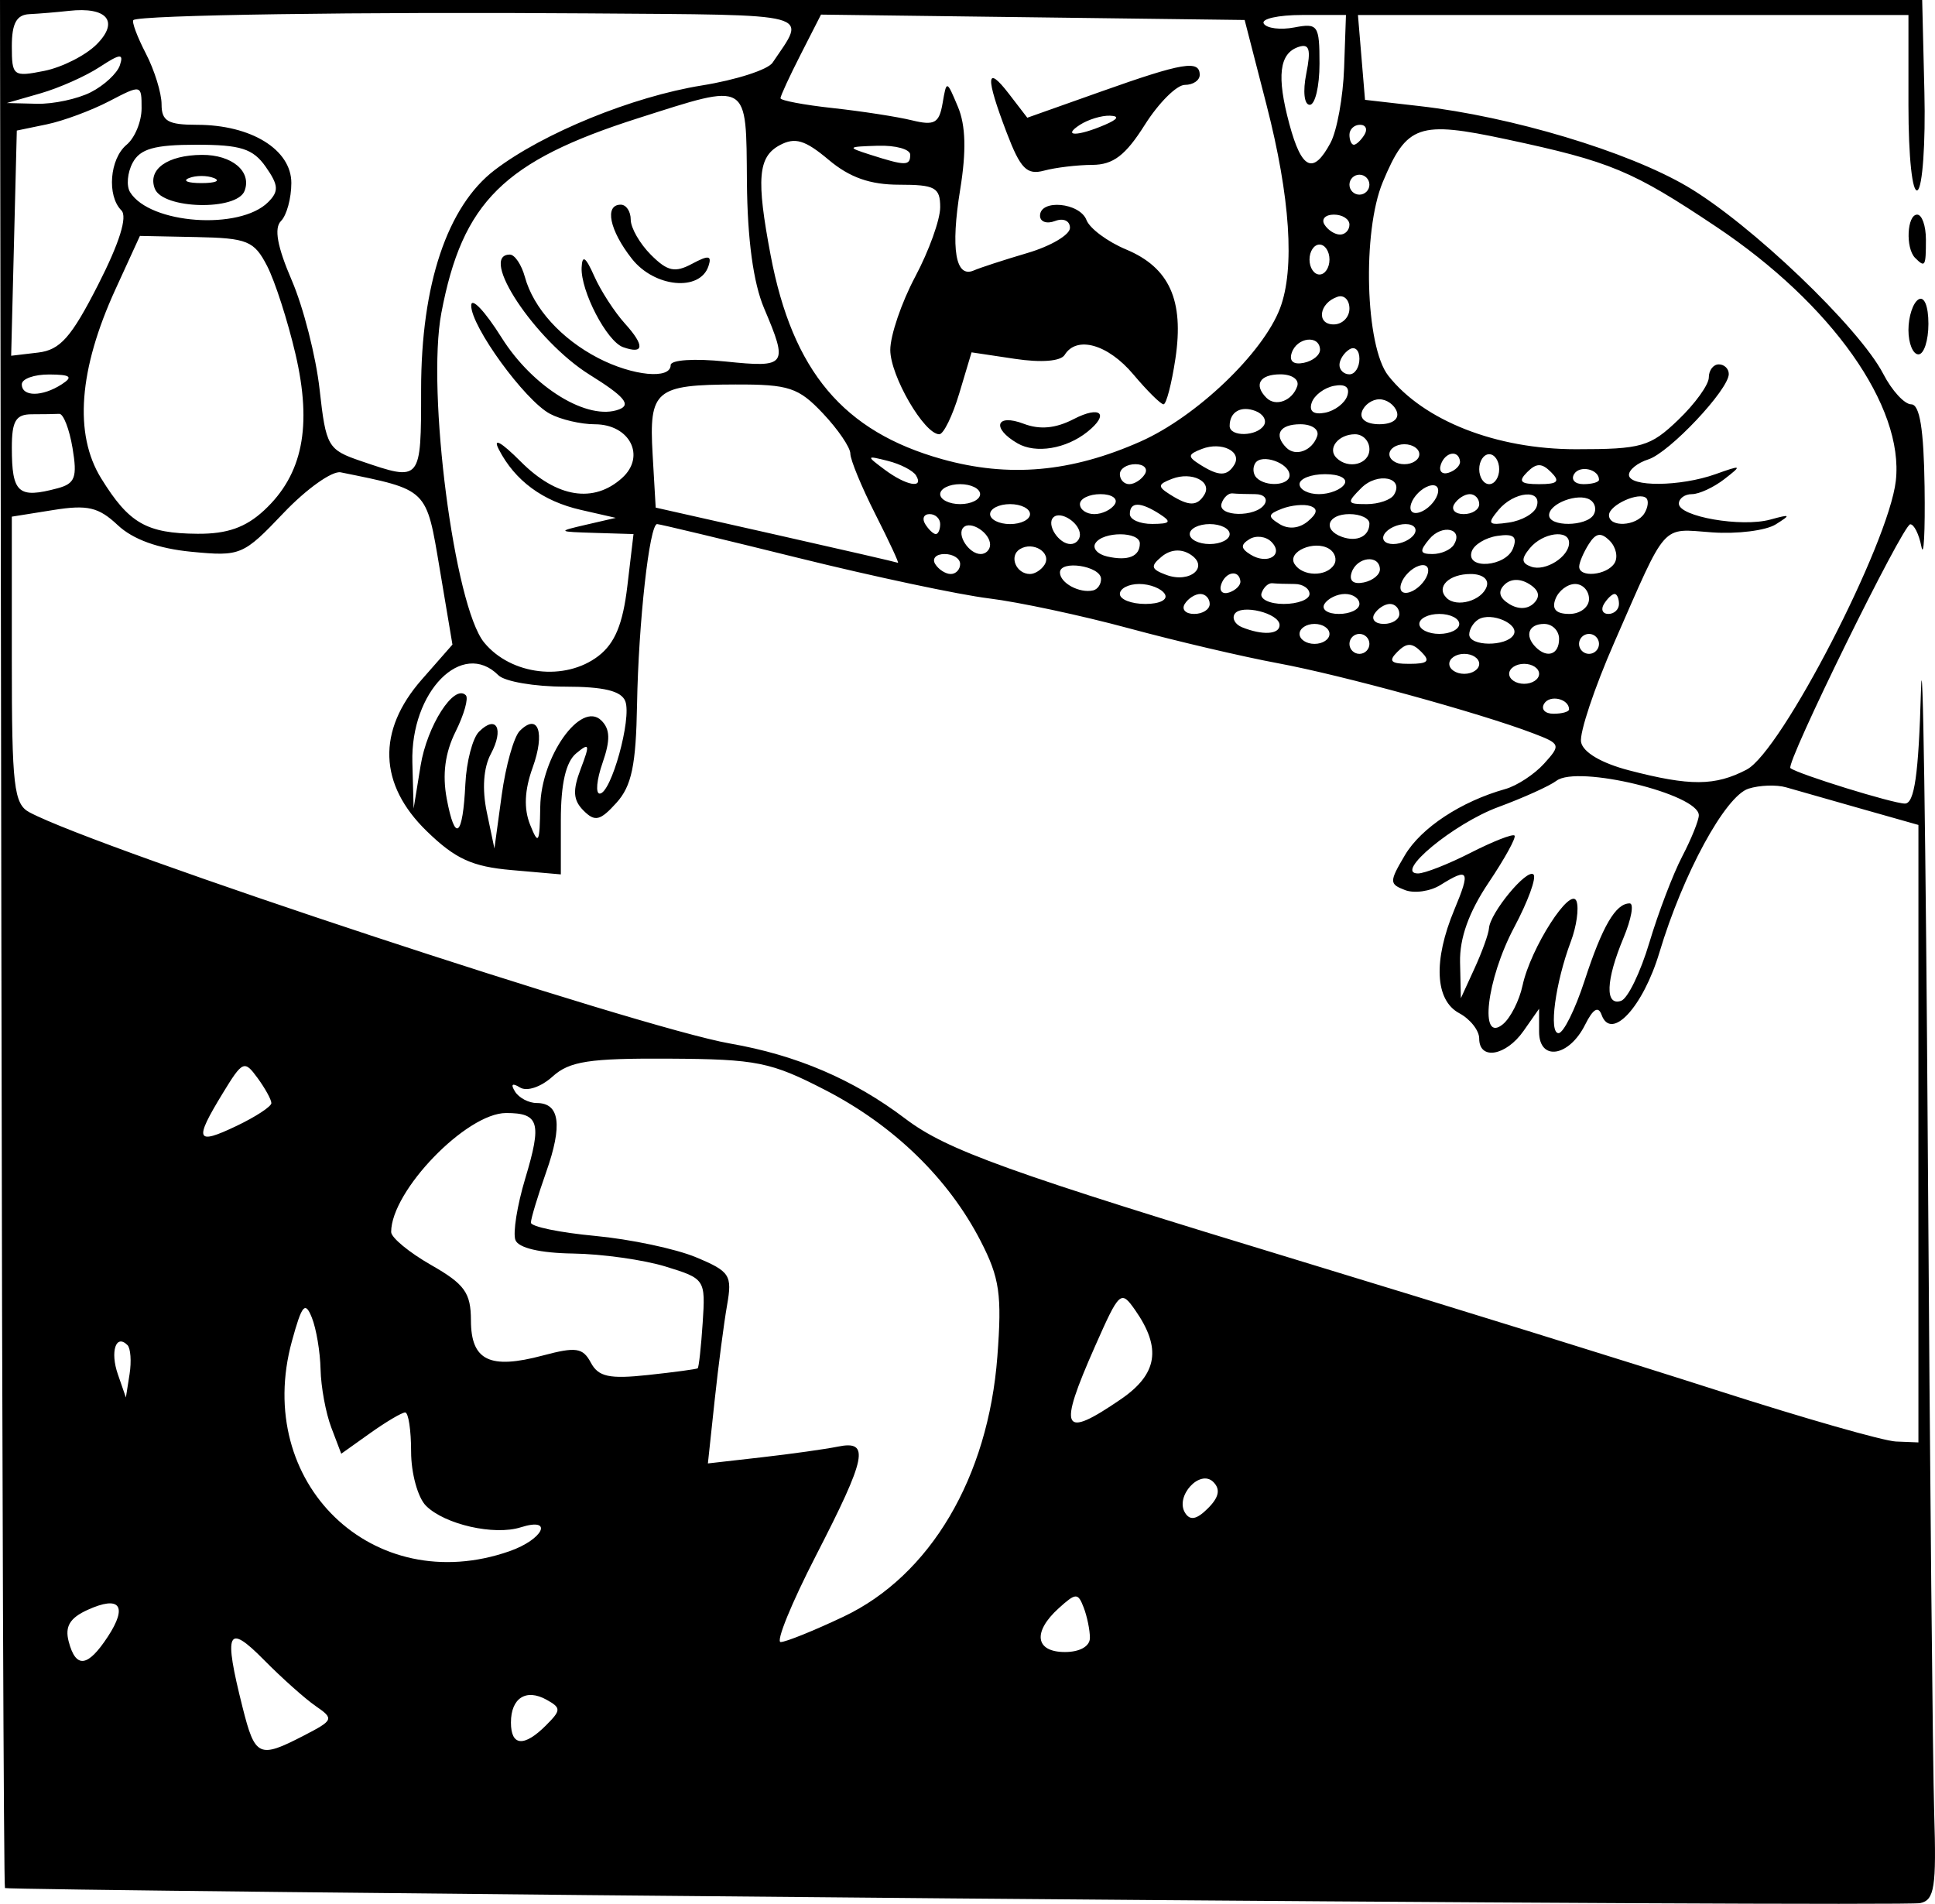 <?xml version="1.0" encoding="UTF-8" standalone="no"?>
<!-- Created with Inkscape (http://www.inkscape.org/) -->

<svg
   xmlns:dc="http://purl.org/dc/elements/1.1/"
   xmlns:cc="http://creativecommons.org/ns#"
   xmlns:rdf="http://www.w3.org/1999/02/22-rdf-syntax-ns#"
   xmlns:svg="http://www.w3.org/2000/svg"
   xmlns="http://www.w3.org/2000/svg"
   xmlns:sodipodi="http://sodipodi.sourceforge.net/DTD/sodipodi-0.dtd"
   xmlns:inkscape="http://www.inkscape.org/namespaces/inkscape"
   width="54.707mm"
   height="53.827mm"
   viewBox="0 0 193.845 190.725"
   id="svg2"
   version="1.1"
   inkscape:version="0.91 r13725"
   sodipodi:docname="angry_bargainer.svg">
  <defs
     id="defs4" />
  <sodipodi:namedview
     id="base"
     pagecolor="#ffffff"
     bordercolor="#666666"
     borderopacity="1.0"
     inkscape:pageopacity="0.0"
     inkscape:pageshadow="2"
     inkscape:zoom="0.98994949"
     inkscape:cx="190.74335"
     inkscape:cy="111.27123"
     inkscape:document-units="px"
     inkscape:current-layer="layer1"
     showgrid="false"
     inkscape:window-width="1366"
     inkscape:window-height="744"
     inkscape:window-x="0"
     inkscape:window-y="24"
     inkscape:window-maximized="1"
     fit-margin-top="0"
     fit-margin-left="0"
     fit-margin-right="0"
     fit-margin-bottom="0" />
  <g
     inkscape:label="Layer 1"
     inkscape:groupmode="layer"
     id="layer1"
     transform="translate(-113.234,-405.144)">
    <path
       style="fill:#000000"
       d="m 208.937,595.33 c -52.24,-0.449 -95.083,-0.917 -95.206,-1.04 -0.123,-0.123 -0.286,-42.731 -0.36,-94.685 l -0.136,-94.46 96.28,0 96.28,0 0.222,9.246 c 0.122,5.086 -0.187,9.5 -0.688,9.809 -0.521,0.322 -0.91,-3.307 -0.91,-8.496 l 0,-9.059 -27.574,0 -27.574,0 0.354,4.25 0.354,4.25 5.47,0.626 c 9.22,1.055 20.794,4.529 26.777,8.036 6.365,3.731 17.27,14.153 19.674,18.8 0.864,1.671 2.122,3.039 2.795,3.042 0.857,0.003 1.259,2.478 1.34,8.25 0.064,4.535 -0.08,7.233 -0.32,5.996 -0.24,-1.238 -0.742,-2.24 -1.116,-2.228 -0.745,0.024 -12.528,24.003 -12.003,24.427 0.736,0.596 10.28,3.551 11.468,3.551 0.957,0 1.371,-2.9 1.608,-11.25 0.175,-6.188 0.486,14.625 0.69,46.25 0.204,31.625 0.491,61.394 0.637,66.153 0.228,7.417 0.027,8.703 -1.408,9.001 -0.92,0.191 -44.415,-0.02 -96.655,-0.469 z m -65.278,-16.31 c 3.002,-1.553 3.055,-1.683 1.2,-2.962 -1.067,-0.736 -3.401,-2.817 -5.185,-4.626 -3.68,-3.729 -4.061,-2.876 -2.136,4.769 1.247,4.951 1.644,5.134 6.121,2.819 z m 24.277,-1.036 c 1.513,-1.513 1.519,-1.74 0.064,-2.554 -2.059,-1.152 -3.581,-0.186 -3.581,2.274 0,2.379 1.314,2.484 3.518,0.281 z m -43.905,-8.871 c 2.026,-3.092 1.214,-4.166 -2.03,-2.688 -1.772,0.807 -2.281,1.66 -1.888,3.162 0.716,2.738 1.907,2.594 3.917,-0.474 z m 98.388,0.113 c 0,-0.78 -0.281,-2.149 -0.624,-3.043 -0.571,-1.488 -0.782,-1.482 -2.5,0.073 -2.638,2.387 -2.353,4.388 0.624,4.388 1.491,0 2.5,-0.572 2.5,-1.418 z m -24.684,-2.125 c 8.688,-4.114 14.496,-13.936 15.413,-26.068 0.469,-6.198 0.227,-7.868 -1.676,-11.566 -3.218,-6.254 -8.693,-11.576 -15.553,-15.117 -5.456,-2.816 -6.875,-3.102 -15.645,-3.151 -8.027,-0.045 -9.988,0.256 -11.687,1.794 -1.157,1.047 -2.57,1.522 -3.26,1.095 -0.777,-0.48 -0.959,-0.335 -0.504,0.402 0.392,0.635 1.376,1.155 2.186,1.155 2.3,0 2.599,2.211 0.938,6.92 -0.84,2.382 -1.528,4.66 -1.528,5.061 0,0.401 2.891,1 6.425,1.33 3.534,0.33 8.084,1.293 10.112,2.14 3.406,1.423 3.643,1.788 3.115,4.795 -0.315,1.79 -0.876,6.09 -1.247,9.557 l -0.675,6.302 5.385,-0.613 c 2.962,-0.337 6.398,-0.819 7.635,-1.071 3.234,-0.659 2.894,1.026 -2.201,10.929 -2.448,4.758 -4.035,8.65 -3.527,8.65 0.508,0 3.34,-1.144 6.294,-2.543 z m -33.466,-6.555 c 3.402,-1.186 4.47,-3.456 1.127,-2.395 -2.655,0.843 -7.614,-0.286 -9.488,-2.16 -0.819,-0.819 -1.49,-3.258 -1.49,-5.418 0,-2.161 -0.268,-3.929 -0.596,-3.929 -0.328,0 -1.902,0.93 -3.499,2.067 l -2.903,2.067 -1.001,-2.633 c -0.55,-1.448 -1.033,-4.066 -1.071,-5.817 -0.039,-1.752 -0.431,-4.085 -0.873,-5.185 -0.674,-1.68 -0.994,-1.302 -1.999,2.363 -3.894,14.204 8.123,25.805 21.793,21.04 z m 70.514,-6.937 c -1.332,-1.332 -3.86,1.424 -2.833,3.087 0.5,0.809 1.166,0.678 2.293,-0.449 1.109,-1.109 1.272,-1.906 0.539,-2.638 z m 70.635,-34.894 0,-30.929 -5.75,-1.628 c -3.163,-0.895 -6.537,-1.857 -7.5,-2.138 -0.963,-0.281 -2.659,-0.222 -3.771,0.131 -2.325,0.738 -6.564,8.529 -8.924,16.406 -1.643,5.482 -4.831,8.918 -5.797,6.248 -0.329,-0.909 -0.858,-0.59 -1.647,0.991 -1.614,3.237 -4.612,3.692 -4.612,0.699 l 0,-2.296 -1.557,2.223 c -1.76,2.513 -4.443,2.971 -4.443,0.758 0,-0.806 -0.9,-1.946 -2,-2.535 -2.432,-1.301 -2.618,-5.277 -0.487,-10.378 1.635,-3.913 1.45,-4.241 -1.395,-2.464 -1.02,0.637 -2.616,0.865 -3.548,0.508 -1.588,-0.609 -1.589,-0.827 -0.013,-3.495 1.62,-2.742 5.633,-5.386 10.06,-6.628 1.165,-0.327 2.912,-1.471 3.882,-2.543 1.703,-1.882 1.665,-1.987 -1.118,-3.048 -5.328,-2.032 -19.165,-5.83 -25.55,-7.013 -3.482,-0.645 -10.206,-2.222 -14.941,-3.503 -4.735,-1.281 -11.035,-2.627 -14,-2.99 -2.965,-0.363 -11.555,-2.187 -19.089,-4.053 -7.535,-1.866 -13.905,-3.393 -14.156,-3.393 -0.768,0 -1.867,9.869 -2.01,18.05 -0.107,6.121 -0.539,8.188 -2.068,9.877 -1.628,1.799 -2.147,1.922 -3.291,0.778 -1.046,-1.046 -1.112,-2.005 -0.285,-4.18 0.945,-2.485 0.89,-2.67 -0.459,-1.551 -1.031,0.856 -1.532,3.044 -1.532,6.696 l 0,5.424 -4.932,-0.432 c -3.954,-0.346 -5.639,-1.119 -8.5,-3.898 -4.827,-4.687 -5.002,-10.061 -0.497,-15.192 l 3.071,-3.498 -1.269,-7.551 c -1.37,-8.151 -1.131,-7.918 -9.924,-9.707 -0.853,-0.173 -3.426,1.656 -5.719,4.065 -4.051,4.257 -4.311,4.367 -9.232,3.894 -3.327,-0.32 -5.859,-1.234 -7.383,-2.666 -1.926,-1.809 -3.024,-2.066 -6.467,-1.516 l -4.148,0.663 0,14.337 c 0,12.67 0.205,14.447 1.763,15.28 6.864,3.673 61.155,21.592 70.183,23.164 6.679,1.163 12.386,3.609 17.554,7.524 4.179,3.166 10.214,5.337 40,14.391 14.3,4.347 32.975,10.145 41.5,12.885 8.525,2.74 16.512,5.023 17.75,5.072 l 2.25,0.09 0,-30.929 z m -79.898,26.603 c 3.684,-2.522 4.097,-5.124 1.421,-8.944 -1.416,-2.021 -1.563,-1.887 -3.997,3.614 -3.757,8.496 -3.333,9.375 2.576,5.33 z m -99.521,-5.426 c -1.154,-1.154 -1.746,0.653 -0.959,2.927 l 0.805,2.325 0.368,-2.336 c 0.202,-1.285 0.106,-2.597 -0.213,-2.917 z m 57.128,2.328 c 0.115,-0.087 0.34,-2.14 0.5,-4.561 0.288,-4.343 0.239,-4.418 -3.708,-5.631 -2.2,-0.676 -6.377,-1.264 -9.281,-1.306 -3.294,-0.048 -5.465,-0.556 -5.77,-1.351 -0.269,-0.701 0.174,-3.477 0.985,-6.171 1.681,-5.585 1.397,-6.555 -1.916,-6.555 -3.977,0 -11.518,7.805 -11.518,11.92 0,0.561 1.797,2.046 3.992,3.3 3.378,1.929 3.993,2.785 4,5.561 0.009,4.018 1.882,4.932 7.195,3.514 3.331,-0.889 4.014,-0.788 4.818,0.715 0.758,1.417 1.848,1.653 5.716,1.237 2.628,-0.282 4.873,-0.585 4.987,-0.672 z m -42.708,-26.569 c 0,-0.343 -0.625,-1.478 -1.388,-2.522 -1.32,-1.805 -1.493,-1.728 -3.496,1.559 -2.878,4.722 -2.678,5.193 1.385,3.256 1.925,-0.918 3.5,-1.95 3.5,-2.293 z m 125.341,-11.778 c 0.802,-3.761 4.851,-10.064 5.413,-8.427 0.246,0.715 -0.01,2.515 -0.569,4 -1.557,4.136 -2.239,9.199 -1.24,9.199 0.492,0 1.665,-2.362 2.607,-5.25 1.783,-5.466 3.115,-7.75 4.519,-7.75 0.455,0 0.174,1.561 -0.622,3.468 -1.766,4.227 -1.865,6.837 -0.238,6.295 0.666,-0.222 1.941,-2.847 2.833,-5.833 0.892,-2.986 2.372,-6.87 3.289,-8.63 0.917,-1.76 1.667,-3.618 1.667,-4.129 0,-2.118 -12.147,-5.062 -14.261,-3.457 -0.681,0.518 -3.309,1.705 -5.838,2.639 -4.45,1.642 -10.5,6.647 -8.035,6.647 0.668,0 3.04,-0.931 5.271,-2.07 2.231,-1.138 4.211,-1.915 4.4,-1.727 0.189,0.189 -0.98,2.313 -2.597,4.72 -1.978,2.945 -2.913,5.555 -2.859,7.977 l 0.081,3.6 1.374,-3 c 0.756,-1.65 1.404,-3.45 1.441,-4 0.104,-1.552 3.816,-6.041 4.461,-5.396 0.316,0.316 -0.553,2.696 -1.932,5.288 -2.783,5.234 -3.534,11.706 -1.127,9.708 0.759,-0.63 1.641,-2.372 1.961,-3.872 z m -100.454,-25.514 c 1.846,-1.846 2.554,0.178 1.288,3.679 -0.817,2.26 -0.9,4.114 -0.255,5.725 0.838,2.094 0.961,1.875 1.017,-1.812 0.076,-5.01 4.07,-10.646 6.118,-8.632 0.886,0.872 0.917,1.967 0.122,4.25 -0.59,1.692 -0.717,3.076 -0.283,3.076 1.142,0 3.226,-7.524 2.563,-9.252 -0.398,-1.037 -2.159,-1.462 -6.066,-1.462 -3.028,0 -6.019,-0.514 -6.648,-1.143 -3.627,-3.627 -8.811,1.63 -8.618,8.742 l 0.125,4.615 0.697,-4.286 c 0.654,-4.023 3.36,-8.24 4.533,-7.066 0.29,0.29 -0.173,1.933 -1.029,3.65 -1.051,2.107 -1.338,4.288 -0.884,6.709 0.838,4.465 1.61,3.856 1.868,-1.475 0.108,-2.235 0.722,-4.589 1.364,-5.231 1.746,-1.746 2.53,-0.284 1.19,2.219 -0.743,1.388 -0.892,3.527 -0.408,5.836 l 0.764,3.645 0.731,-5.353 c 0.402,-2.944 1.217,-5.839 1.811,-6.433 z m 122.913,3.877 c 3.467,-1.81 14.227,-22.651 14.935,-28.925 0.84,-7.449 -6.419,-17.721 -17.982,-25.447 -8.449,-5.645 -10.573,-6.531 -21.023,-8.766 -8.791,-1.88 -9.987,-1.468 -12.384,4.266 -2.085,4.988 -1.762,16.482 0.545,19.415 3.551,4.514 10.83,7.367 18.794,7.367 6.586,0 7.44,-0.245 10.25,-2.937 1.686,-1.615 3.066,-3.528 3.066,-4.25 0,-0.722 0.45,-1.313 1,-1.313 0.55,0 1,0.434 1,0.965 0,1.566 -5.956,7.886 -8.062,8.554 -1.066,0.338 -1.938,1.035 -1.938,1.548 0,1.234 5.147,1.191 8.685,-0.073 2.626,-0.938 2.685,-0.905 0.874,0.5 -1.068,0.828 -2.53,1.506 -3.25,1.506 -0.72,0 -1.309,0.43 -1.309,0.955 0,1.297 6.274,2.387 9.163,1.593 2.037,-0.56 2.106,-0.498 0.537,0.483 -0.99,0.619 -3.858,0.978 -6.373,0.798 -5.165,-0.37 -4.451,-1.174 -9.788,11.008 -2.009,4.585 -3.51,9.085 -3.337,10 0.195,1.026 2.038,2.113 4.807,2.834 6.119,1.593 8.619,1.577 11.791,-0.079 z m -17.8,-6.031 c 0,-1.055 -1.919,-1.499 -2.49,-0.575 -0.345,0.559 0.073,1.016 0.931,1.016 0.857,0 1.559,-0.198 1.559,-0.441 z m -3,-3.559 c 0,-0.55 -0.675,-1 -1.5,-1 -0.825,0 -1.5,0.45 -1.5,1 0,0.55 0.675,1 1.5,1 0.825,0 1.5,-0.45 1.5,-1 z m -94.23,-1.791 c 1.643,-1.264 2.441,-3.192 2.889,-6.978 l 0.62,-5.231 -3.889,-0.118 c -3.741,-0.114 -3.775,-0.145 -0.889,-0.812 l 3,-0.694 -3.5,-0.799 c -3.817,-0.871 -6.609,-2.932 -8.218,-6.065 -0.627,-1.221 0.241,-0.735 2.211,1.239 3.601,3.608 7.3,4.2 10.146,1.624 2.401,-2.173 0.769,-5.374 -2.74,-5.374 -1.392,0 -3.415,-0.473 -4.496,-1.052 -2.523,-1.35 -7.909,-8.761 -7.884,-10.848 0.011,-0.88 1.381,0.569 3.045,3.22 3.15,5.016 8.667,8.381 11.783,7.185 1.221,-0.469 0.5,-1.313 -2.962,-3.468 -5.438,-3.385 -11.184,-12.037 -7.994,-12.037 0.49,0 1.169,1.012 1.508,2.25 0.855,3.123 3.649,6.207 7.361,8.126 3.453,1.785 7.24,2.15 7.24,0.696 0,-0.527 2.378,-0.682 5.5,-0.36 6.135,0.633 6.297,0.41 3.857,-5.34 -1.075,-2.535 -1.669,-6.894 -1.718,-12.622 -0.087,-10.213 0.303,-9.981 -10.851,-6.429 -13.51,4.303 -17.647,8.391 -19.759,19.523 -1.491,7.859 1.302,29.384 4.284,33.017 2.691,3.279 8.117,3.917 11.457,1.347 z m 2.459,-30.936 c -1.627,-0.581 -4.254,-5.629 -4.148,-7.973 0.059,-1.312 0.401,-1.08 1.263,0.86 0.65,1.463 2.036,3.603 3.079,4.756 2,2.21 1.926,3.114 -0.195,2.357 z m 0.887,-8.852 c -2.246,-2.856 -2.774,-5.42 -1.116,-5.42 0.55,0 1,0.675 1,1.5 0,0.825 0.91,2.41 2.023,3.523 1.656,1.656 2.403,1.82 4.116,0.903 1.663,-0.89 2.002,-0.843 1.65,0.227 -0.848,2.58 -5.409,2.145 -7.673,-0.733 z m 84.884,40.58 c 0,-0.55 -0.675,-1 -1.5,-1 -0.825,0 -1.5,0.45 -1.5,1 0,0.55 0.675,1 1.5,1 0.825,0 1.5,-0.45 1.5,-1 z m -5.8,-1.2 c -0.933,-0.933 -1.467,-0.933 -2.4,0 -0.933,0.933 -0.667,1.2 1.2,1.2 1.867,0 2.133,-0.267 1.2,-1.2 z m -5.2,-0.8 c 0,-0.55 -0.45,-1 -1,-1 -0.55,0 -1,0.45 -1,1 0,0.55 0.45,1 1,1 0.55,0 1,-0.45 1,-1 z m 19,-0.5 c 0,-0.825 -0.675,-1.5 -1.5,-1.5 -1.562,0 -1.984,1.183 -0.833,2.333 1.151,1.151 2.333,0.728 2.333,-0.833 z m 4,0.5 c 0,-0.55 -0.45,-1 -1,-1 -0.55,0 -1,0.45 -1,1 0,0.55 0.45,1 1,1 0.55,0 1,-0.45 1,-1 z m -27,-1 c 0,-0.55 -0.675,-1 -1.5,-1 -0.825,0 -1.5,0.45 -1.5,1 0,0.55 0.675,1 1.5,1 0.825,0 1.5,-0.45 1.5,-1 z m 18.435,0.105 c 0.664,-1.075 -2.233,-2.348 -3.525,-1.549 -0.5,0.309 -0.91,0.986 -0.91,1.503 0,1.198 3.699,1.237 4.435,0.046 z m -23.435,-0.988 c 0,-1.191 -3.866,-2.142 -4.505,-1.108 -0.279,0.451 0.058,1.049 0.749,1.327 2.049,0.826 3.756,0.726 3.756,-0.219 z m 18,-0.117 c 0,-0.55 -0.9,-1 -2,-1 -1.1,0 -2,0.45 -2,1 0,0.55 0.9,1 2,1 1.1,0 2,-0.45 2,-1 z m -6,-1 c 0,-0.55 -0.423,-1 -0.941,-1 -0.518,0 -1.219,0.45 -1.559,1 -0.34,0.55 0.084,1 0.941,1 0.857,0 1.559,-0.45 1.559,-1 z m -19,-1 c 0,-0.55 -0.423,-1 -0.941,-1 -0.518,0 -1.219,0.45 -1.559,1 -0.34,0.55 0.084,1 0.941,1 0.857,0 1.559,-0.45 1.559,-1 z m 15,0 c 0,-0.55 -0.648,-1 -1.441,-1 -0.793,0 -1.719,0.45 -2.059,1 -0.34,0.55 0.309,1 1.441,1 1.132,0 2.059,-0.45 2.059,-1 z m 17,-2 c -0.92,-0.569 -1.863,-0.537 -2.483,0.083 -0.667,0.667 -0.506,1.306 0.483,1.917 0.92,0.569 1.863,0.537 2.483,-0.083 0.667,-0.667 0.506,-1.306 -0.483,-1.917 z m 6,1.5 c 0,-0.825 -0.627,-1.5 -1.393,-1.5 -0.766,0 -1.652,0.675 -1.969,1.5 -0.392,1.02 0.054,1.5 1.393,1.5 1.083,0 1.969,-0.675 1.969,-1.5 z m 3,0.5 c 0,-0.55 -0.198,-1 -0.441,-1 -0.243,0 -0.719,0.45 -1.059,1 -0.34,0.55 -0.141,1 0.441,1 0.582,0 1.059,-0.45 1.059,-1 z m -45.5,-1 c -0.34,-0.55 -1.491,-1 -2.559,-1 -1.068,0 -1.941,0.45 -1.941,1 0,0.55 1.152,1 2.559,1 1.451,0 2.292,-0.433 1.941,-1 z m 14.5,0 c 0,-0.55 -0.675,-1 -1.5,-1 -0.825,0 -1.826,-0.034 -2.225,-0.075 -0.399,-0.041 -0.886,0.409 -1.083,1 -0.197,0.591 0.804,1.075 2.225,1.075 1.421,0 2.583,-0.45 2.583,-1 z m 17.75,-0.75 c 0.242,-0.725 -0.433,-1.25 -1.608,-1.25 -2.187,0 -3.503,1.306 -2.414,2.395 1.006,1.006 3.547,0.283 4.022,-1.145 z m -38.636,-0.775 c -0.047,-1.286 -4.115,-1.906 -4.115,-0.628 0,1.053 1.961,2.111 3.325,1.795 0.454,-0.105 0.809,-0.63 0.79,-1.167 z m 13.96,0.25 c -0.124,-1.196 -1.495,-0.964 -1.925,0.325 -0.22,0.66 0.14,1.02 0.8,0.8 0.66,-0.22 1.166,-0.726 1.125,-1.125 z m 18.738,-0.662 c 0.25,-0.75 -0.125,-1.125 -0.875,-0.875 -0.722,0.241 -1.509,1.028 -1.75,1.75 -0.25,0.75 0.125,1.125 0.875,0.875 0.722,-0.241 1.509,-1.028 1.75,-1.75 z m -23.787,-2.047 c -0.916,-0.566 -1.971,-0.475 -2.839,0.245 -1.15,0.955 -1.072,1.26 0.466,1.829 2.399,0.888 4.372,-0.838 2.372,-2.074 z m 19.028,1.484 c -0.078,-1.484 -2.316,-1.212 -2.835,0.345 -0.28,0.841 0.177,1.216 1.219,1 0.917,-0.19 1.644,-0.795 1.615,-1.345 z m -42.053,-0.5 c 0,-0.55 -0.702,-1 -1.559,-1 -0.857,0 -1.281,0.45 -0.941,1 0.34,0.55 1.041,1 1.559,1 0.518,0 0.941,-0.45 0.941,-1 z m 8.457,0.069 c 0.74,-1.197 -1.142,-2.382 -2.474,-1.559 -1.118,0.691 -0.384,2.49 1.016,2.49 0.485,0 1.141,-0.419 1.457,-0.931 z m 29,0 c 0.316,-0.512 0.096,-1.227 -0.489,-1.589 -1.48,-0.915 -4.232,0.284 -3.473,1.512 0.782,1.265 3.198,1.311 3.962,0.076 z m 23.543,-2.192 c 0,-1.379 -2.632,-1.026 -3.919,0.525 -0.894,1.077 -0.865,1.51 0.128,1.866 1.413,0.506 3.792,-0.993 3.792,-2.391 z m 4.554,2.035 c 0.37,-0.598 0.152,-1.607 -0.483,-2.242 -0.873,-0.873 -1.385,-0.79 -2.098,0.337 -0.519,0.82 -0.95,1.829 -0.958,2.242 -0.024,1.155 2.781,0.888 3.539,-0.337 z m -74.037,-4.88 c -1.384,-2.732 -2.517,-5.472 -2.517,-6.09 0,-0.618 -1.236,-2.433 -2.747,-4.033 -2.445,-2.59 -3.407,-2.909 -8.75,-2.895 -8.047,0.021 -8.683,0.557 -8.311,7.004 l 0.308,5.33 12,2.703 c 6.6,1.487 12.12,2.758 12.267,2.825 0.147,0.068 -0.866,-2.112 -2.25,-4.844 z m 26.483,2.908 c 0,-1.215 -3.704,-1.229 -4.453,-0.017 -0.314,0.508 0.222,1.104 1.191,1.324 2.08,0.472 3.262,-0.002 3.262,-1.307 z m 13.174,-0.167 c -0.55,-0.55 -1.537,-0.668 -2.194,-0.262 -0.907,0.561 -0.879,0.932 0.115,1.547 1.706,1.054 3.382,0.018 2.079,-1.285 z m 24.214,0.657 c 0.451,-1.174 0.057,-1.489 -1.565,-1.25 -1.192,0.175 -2.352,0.881 -2.578,1.569 -0.609,1.848 3.431,1.537 4.143,-0.319 z m -52.388,-0.372 c 0,-1.18 -1.95,-2.442 -2.667,-1.726 -0.716,0.716 0.546,2.667 1.726,2.667 0.518,0 0.941,-0.423 0.941,-0.941 z m 46.457,0.01 c 1.002,-1.621 -1.175,-2.114 -2.466,-0.558 -1.005,1.211 -0.944,1.489 0.328,1.489 0.86,0 1.822,-0.419 2.139,-0.931 z m -37.457,-1.01 c 0,-1.18 -1.95,-2.442 -2.667,-1.726 -0.716,0.716 0.546,2.667 1.726,2.667 0.518,0 0.941,-0.423 0.941,-0.941 z m 15,-0.059 c 0,-0.55 -0.9,-1 -2,-1 -1.1,0 -2,0.45 -2,1 0,0.55 0.9,1 2,1 1.1,0 2,-0.45 2,-1 z m 14,-1.059 c 0,-0.518 -0.9,-0.941 -2,-0.941 -2.206,0 -2.723,1.574 -0.75,2.282 1.513,0.543 2.75,-0.061 2.75,-1.341 z m 4.5,1.059 c 0.34,-0.55 -0.057,-1 -0.882,-1 -0.825,0 -1.778,0.45 -2.118,1 -0.34,0.55 0.057,1 0.882,1 0.825,0 1.778,-0.45 2.118,-1 z m -115.227,-2.377 c 3.861,-3.578 4.832,-8.414 3.142,-15.656 -0.778,-3.336 -2.06,-7.312 -2.848,-8.836 -1.296,-2.506 -1.973,-2.782 -7.085,-2.885 l -5.652,-0.115 -2.453,5.358 c -3.677,8.032 -4.165,14.5 -1.429,18.928 2.788,4.511 4.536,5.516 9.656,5.554 2.964,0.022 4.817,-0.63 6.669,-2.347 z m 67.727,1.377 c 0,-0.55 -0.477,-1 -1.059,-1 -0.582,0 -0.781,0.45 -0.441,1 0.34,0.55 0.816,1 1.059,1 0.243,0 0.441,-0.45 0.441,-1 z m 37.077,-1.808 c -0.628,-0.209 -1.903,-0.089 -2.832,0.267 -1.425,0.547 -1.464,0.787 -0.251,1.537 0.894,0.552 1.966,0.451 2.832,-0.267 0.961,-0.798 1.039,-1.274 0.251,-1.537 z m -28.077,0.808 c 0,-0.55 -0.9,-1 -2,-1 -1.1,0 -2,0.45 -2,1 0,0.55 0.9,1 2,1 1.1,0 2,-0.45 2,-1 z m 13,0 c -1.939,-1.253 -3,-1.253 -3,0 0,0.55 1.012,0.993 2.25,0.985 1.819,-0.012 1.963,-0.201 0.75,-0.985 z m 37.755,-0.75 c 0.593,-1.799 -2.269,-1.541 -3.835,0.346 -1.156,1.393 -1.023,1.552 1.049,1.25 1.306,-0.19 2.559,-0.909 2.785,-1.596 z m 5.702,0.819 c 0.316,-0.512 0.159,-1.188 -0.351,-1.503 -1.182,-0.731 -4.107,0.367 -4.107,1.541 0,1.184 3.722,1.152 4.457,-0.038 z m 5.084,-0.136 c 0.363,-0.587 0.454,-1.272 0.202,-1.524 -0.697,-0.697 -3.743,0.683 -3.743,1.697 0,1.252 2.743,1.117 3.541,-0.174 z m -53.041,-0.933 c 0.34,-0.55 -0.309,-1 -1.441,-1 -1.132,0 -2.059,0.45 -2.059,1 0,0.55 0.648,1 1.441,1 0.793,0 1.719,-0.45 2.059,-1 z m 15,0 c 0.34,-0.55 -0.084,-1 -0.941,-1 -0.857,0 -1.885,-0.034 -2.284,-0.075 -0.399,-0.041 -0.886,0.409 -1.083,1 -0.452,1.357 3.474,1.425 4.308,0.075 z m 17.312,-0.938 c 0.25,-0.75 -0.125,-1.125 -0.875,-0.875 -0.722,0.241 -1.509,1.028 -1.75,1.75 -0.25,0.75 0.125,1.125 0.875,0.875 0.722,-0.241 1.509,-1.028 1.75,-1.75 z m 4.188,0.938 c 0,-0.55 -0.423,-1 -0.941,-1 -0.518,0 -1.219,0.45 -1.559,1 -0.34,0.55 0.084,1 0.941,1 0.857,0 1.559,-0.45 1.559,-1 z m -50,-1 c 0,-0.55 -0.9,-1 -2,-1 -1.1,0 -2,0.45 -2,1 0,0.55 0.9,1 2,1 1.1,0 2,-0.45 2,-1 z m 22.457,0.069 c 0.823,-1.331 -1.251,-2.362 -3.227,-1.604 -1.441,0.553 -1.469,0.772 -0.202,1.573 1.876,1.187 2.71,1.194 3.429,0.031 z m 19,0 c 1.076,-1.741 -1.642,-2.313 -3.268,-0.687 -1.491,1.491 -1.449,1.618 0.537,1.618 1.185,0 2.414,-0.419 2.731,-0.931 z m -133.876,-0.655 c 1.758,-0.472 1.991,-1.097 1.5,-4.03 -0.319,-1.909 -0.918,-3.451 -1.331,-3.428 -0.412,0.024 -1.65,0.043 -2.75,0.043 -1.6,0 -2,0.667 -2,3.333 0,4.571 0.638,5.139 4.581,4.081 z m 128.919,-0.414 c 0.351,-0.567 -0.49,-1 -1.941,-1 -1.407,0 -2.559,0.45 -2.559,1 0,0.55 0.873,1 1.941,1 1.068,0 2.219,-0.45 2.559,-1 z m -42.925,-0.879 c -0.299,-0.484 -1.563,-1.136 -2.809,-1.45 -2.186,-0.551 -2.197,-0.52 -0.324,0.879 2.15,1.606 3.979,1.94 3.133,0.571 z m 22.925,-0.121 c 0.34,-0.55 -0.084,-1 -0.941,-1 -0.857,0 -1.559,0.45 -1.559,1 0,0.55 0.423,1 0.941,1 0.518,0 1.219,-0.45 1.559,-1 z m 14.5,0.107 c 0,-1.227 -2.817,-2.212 -3.441,-1.203 -0.278,0.449 -0.217,1.105 0.135,1.456 0.953,0.953 3.306,0.773 3.306,-0.254 z m 21,-0.607 c 0,-0.825 -0.45,-1.5 -1,-1.5 -0.55,0 -1,0.675 -1,1.5 0,0.825 0.45,1.5 1,1.5 0.55,0 1,-0.675 1,-1.5 z m 5.2,0.3 c -0.933,-0.933 -1.467,-0.933 -2.4,0 -0.933,0.933 -0.667,1.2 1.2,1.2 1.867,0 2.133,-0.267 1.2,-1.2 z m 4.8,0.759 c 0,-1.055 -1.919,-1.499 -2.49,-0.575 -0.345,0.559 0.073,1.016 0.931,1.016 0.857,0 1.559,-0.198 1.559,-0.441 z m -118,-9.021 c 0,-10.553 2.625,-18.387 7.375,-22.01 4.849,-3.699 13.801,-7.351 20.766,-8.473 3.414,-0.55 6.594,-1.574 7.066,-2.277 3.419,-5.082 4.604,-4.764 -18.422,-4.939 -22.514,-0.171 -45.068,0.161 -45.609,0.671 -0.178,0.168 0.384,1.675 1.25,3.348 0.866,1.674 1.574,3.966 1.574,5.093 0,1.681 0.638,2.05 3.55,2.05 5.423,0 9.45,2.483 9.45,5.826 0,1.526 -0.466,3.24 -1.035,3.809 -0.714,0.714 -0.378,2.562 1.08,5.95 1.164,2.703 2.417,7.615 2.785,10.915 0.642,5.75 0.815,6.05 4.17,7.194 6.013,2.05 6,2.065 6,-7.156 z m 72.066,5.191 c 5.599,-2.482 12.271,-8.852 13.979,-13.346 1.502,-3.949 1.023,-11.151 -1.355,-20.383 l -2.189,-8.5 -21.22,-0.27 -21.22,-0.27 -2.03,3.98 c -1.117,2.189 -2.03,4.167 -2.03,4.396 0,0.229 2.362,0.674 5.25,0.989 2.888,0.315 6.45,0.866 7.917,1.225 2.258,0.552 2.729,0.291 3.071,-1.699 0.404,-2.347 0.406,-2.347 1.539,0.348 0.781,1.857 0.851,4.442 0.225,8.289 -0.969,5.953 -0.468,8.911 1.371,8.101 0.62,-0.273 3.039,-1.06 5.377,-1.75 2.337,-0.689 4.25,-1.821 4.25,-2.514 0,-0.71 -0.655,-1.01 -1.5,-0.686 -0.825,0.317 -1.5,0.077 -1.5,-0.531 0,-1.688 3.981,-1.319 4.653,0.43 0.324,0.845 2.109,2.172 3.966,2.948 4.342,1.814 5.822,5.088 4.945,10.937 -0.378,2.518 -0.913,4.578 -1.19,4.578 -0.277,0 -1.639,-1.35 -3.028,-3 -2.536,-3.014 -5.67,-3.904 -6.876,-1.952 -0.396,0.64 -2.336,0.795 -4.988,0.397 l -4.34,-0.651 -1.229,4.103 c -0.676,2.257 -1.577,4.103 -2.003,4.103 -1.511,0 -4.91,-5.85 -4.91,-8.45 0,-1.453 1.125,-4.755 2.5,-7.338 1.375,-2.583 2.5,-5.712 2.5,-6.954 0,-1.977 -0.51,-2.258 -4.106,-2.258 -2.919,0 -4.963,-0.722 -7.072,-2.496 -2.358,-1.984 -3.362,-2.285 -4.894,-1.465 -2.183,1.168 -2.366,3.378 -0.913,11.04 2.201,11.607 7.286,17.651 17.175,20.416 6.686,1.869 12.926,1.315 19.876,-1.767 z m -12.316,0.183 c -2.637,-1.524 -2.166,-3.02 0.618,-1.962 1.617,0.615 3.202,0.467 5,-0.465 2.692,-1.397 3.634,-0.53 1.382,1.271 -2.137,1.71 -5.174,2.212 -7,1.157 z m -1.086,-31.121 c -2.149,-5.628 -2.078,-6.886 0.222,-3.895 l 1.841,2.395 7.455,-2.645 c 8.122,-2.882 9.818,-3.166 9.818,-1.645 0,0.55 -0.669,1 -1.487,1 -0.818,0 -2.624,1.8 -4.013,4 -1.936,3.067 -3.164,4.003 -5.263,4.014 -1.506,0.007 -3.676,0.266 -4.823,0.574 -1.734,0.466 -2.367,-0.175 -3.75,-3.797 z m 9.836,-0.79 c 1.319,-0.567 1.489,-0.878 0.5,-0.914 -0.825,-0.03 -2.175,0.381 -3,0.914 -1.828,1.181 -0.249,1.181 2.5,0 z m 12.957,34.069 c 0.823,-1.331 -1.251,-2.362 -3.227,-1.604 -1.441,0.553 -1.469,0.772 -0.202,1.573 1.876,1.187 2.71,1.194 3.429,0.031 z m 22.618,-0.344 c -0.124,-1.196 -1.495,-0.964 -1.925,0.325 -0.22,0.66 0.14,1.02 0.8,0.8 0.66,-0.22 1.166,-0.726 1.125,-1.125 z m -9.075,-1.225 c 0,-0.825 -0.648,-1.5 -1.441,-1.5 -1.671,0 -2.798,1.427 -1.865,2.361 1.195,1.195 3.306,0.646 3.306,-0.861 z m 5,0.5 c 0,-0.55 -0.675,-1 -1.5,-1 -0.825,0 -1.5,0.45 -1.5,1 0,0.55 0.675,1 1.5,1 0.825,0 1.5,-0.45 1.5,-1 z M 245.189,448.832 c 0.221,-0.663 -0.524,-1.188 -1.688,-1.188 -2.077,0 -2.7,1.05 -1.396,2.354 0.926,0.926 2.596,0.295 3.083,-1.167 z m -5.336,-1.083 c 0.304,-0.492 -0.075,-1.136 -0.843,-1.431 -1.466,-0.563 -2.592,0.086 -2.592,1.493 0,1.117 2.737,1.067 3.435,-0.062 z m 13.315,-1.355 c -0.229,-0.688 -1.017,-1.25 -1.75,-1.25 -0.733,0 -1.521,0.562 -1.75,1.25 -0.248,0.744 0.461,1.25 1.75,1.25 1.289,0 1.998,-0.506 1.75,-1.25 z m -4.968,-1.595 c 0.287,-0.861 -0.194,-1.221 -1.334,-1 -0.98,0.19 -1.984,0.951 -2.23,1.691 -0.287,0.861 0.194,1.221 1.334,1 0.98,-0.19 1.984,-0.951 2.23,-1.691 z m -5.011,-0.967 c 0.221,-0.663 -0.524,-1.188 -1.688,-1.188 -2.077,0 -2.7,1.05 -1.396,2.354 0.926,0.926 2.596,0.295 3.083,-1.167 z m -123.771,-0.188 c 1.169,-0.755 0.893,-0.973 -1.25,-0.985 -1.512,-0.008 -2.75,0.435 -2.75,0.985 0,1.264 2.043,1.264 4,0 z m 130,-2.559 c 0,-0.857 -0.45,-1.281 -1,-0.941 -0.55,0.34 -1,1.041 -1,1.559 0,0.518 0.45,0.941 1,0.941 0.55,0 1,-0.702 1,-1.559 z m -3.947,-0.941 c -0.078,-1.484 -2.316,-1.212 -2.835,0.346 -0.28,0.841 0.177,1.216 1.219,1 0.917,-0.19 1.644,-0.796 1.615,-1.346 z m -122.407,-6.476 c 2.141,-4.2 2.959,-6.819 2.327,-7.45 -1.466,-1.466 -1.17,-5.166 0.526,-6.574 0.825,-0.685 1.5,-2.326 1.5,-3.648 0,-2.392 -0.015,-2.395 -3.25,-0.71 -1.788,0.931 -4.6,1.973 -6.25,2.315 l -3,0.622 -0.283,11.28 -0.283,11.28 2.706,-0.32 c 2.206,-0.261 3.316,-1.517 6.007,-6.796 z m 125.354,2.393 c 0,-0.871 -0.534,-1.405 -1.188,-1.188 -1.854,0.618 -2.162,2.771 -0.396,2.771 0.871,0 1.583,-0.713 1.583,-1.583 z m -2,-4.917 c 0,-0.825 -0.45,-1.5 -1,-1.5 -0.55,0 -1,0.675 -1,1.5 0,0.825 0.45,1.5 1,1.5 0.55,0 1,-0.675 1,-1.5 z m 2,-3.5 c 0,-0.55 -0.702,-1 -1.559,-1 -0.857,0 -1.281,0.45 -0.941,1 0.34,0.55 1.041,1 1.559,1 0.518,0 0.941,-0.45 0.941,-1 z m -108.323,-2.249 c 1.088,-1.088 1.047,-1.7 -0.237,-3.534 -1.279,-1.825 -2.51,-2.218 -6.961,-2.218 -4.189,0 -5.626,0.407 -6.374,1.804 -0.531,0.992 -0.647,2.32 -0.257,2.95 1.974,3.194 10.982,3.844 13.829,0.997 z m -11.354,-1.352 c -0.741,-1.932 1.258,-3.363 4.727,-3.384 3.011,-0.018 5.008,1.67 4.265,3.607 -0.774,2.018 -8.203,1.834 -8.992,-0.223 z m 5.927,-1.061 c -0.688,-0.277 -1.812,-0.277 -2.5,0 -0.688,0.277 -0.125,0.504 1.25,0.504 1.375,0 1.938,-0.227 1.25,-0.504 z m 115.75,0.662 c 0,-0.55 -0.45,-1 -1,-1 -0.55,0 -1,0.45 -1,1 0,0.55 0.45,1 1,1 0.55,0 1,-0.45 1,-1 z m -46,-3 c 0,-0.55 -1.462,-0.955 -3.25,-0.9 -3.079,0.095 -3.119,0.142 -0.75,0.9 3.529,1.13 4,1.13 4,0 z m 42.105,-1.195 c 0.646,-1.207 1.259,-4.582 1.361,-7.5 l 0.186,-5.305 -4.385,0 c -2.412,0 -4.144,0.39 -3.849,0.866 0.294,0.476 1.671,0.649 3.059,0.383 2.368,-0.453 2.524,-0.228 2.524,3.634 0,2.264 -0.439,4.117 -0.975,4.117 -0.559,0 -0.708,-1.336 -0.348,-3.134 0.485,-2.425 0.31,-3.028 -0.775,-2.667 -1.938,0.645 -2.211,2.938 -0.922,7.726 1.233,4.578 2.397,5.109 4.125,1.88 z m 3.395,-0.805 c 0.34,-0.55 0.141,-1 -0.441,-1 -0.582,0 -1.059,0.45 -1.059,1 0,0.55 0.198,1 0.441,1 0.243,0 0.719,-0.45 1.059,-1 z m -127.579,-4.265 c 1.332,-0.679 2.639,-1.895 2.906,-2.702 0.398,-1.205 0.034,-1.172 -2.041,0.188 -1.389,0.91 -4.046,2.092 -5.906,2.627 l -3.38,0.972 3,0.075 c 1.65,0.042 4.089,-0.48 5.421,-1.16 z m 0.576,-4.792 c 2.288,-2.293 1.053,-3.784 -2.781,-3.356 -1.219,0.136 -3.003,0.284 -3.966,0.33 -1.276,0.061 -1.75,0.931 -1.75,3.208 0,2.992 0.139,3.097 3.247,2.476 1.786,-0.357 4.148,-1.553 5.25,-2.658 z m 181.503,28.616 c 0,-1.343 0.45,-2.719 1,-3.059 0.583,-0.361 1,0.656 1,2.441 0,1.682 -0.45,3.059 -1,3.059 -0.55,0 -1,-1.098 -1,-2.441 z m 0.667,-7.226 c -0.976,-0.976 -0.814,-4.333 0.208,-4.333 0.481,0 0.875,1.125 0.875,2.5 0,2.706 -0.078,2.838 -1.083,1.833 z"
       id="path4929"
       inkscape:connector-curvature="0" />
  </g>
</svg>
